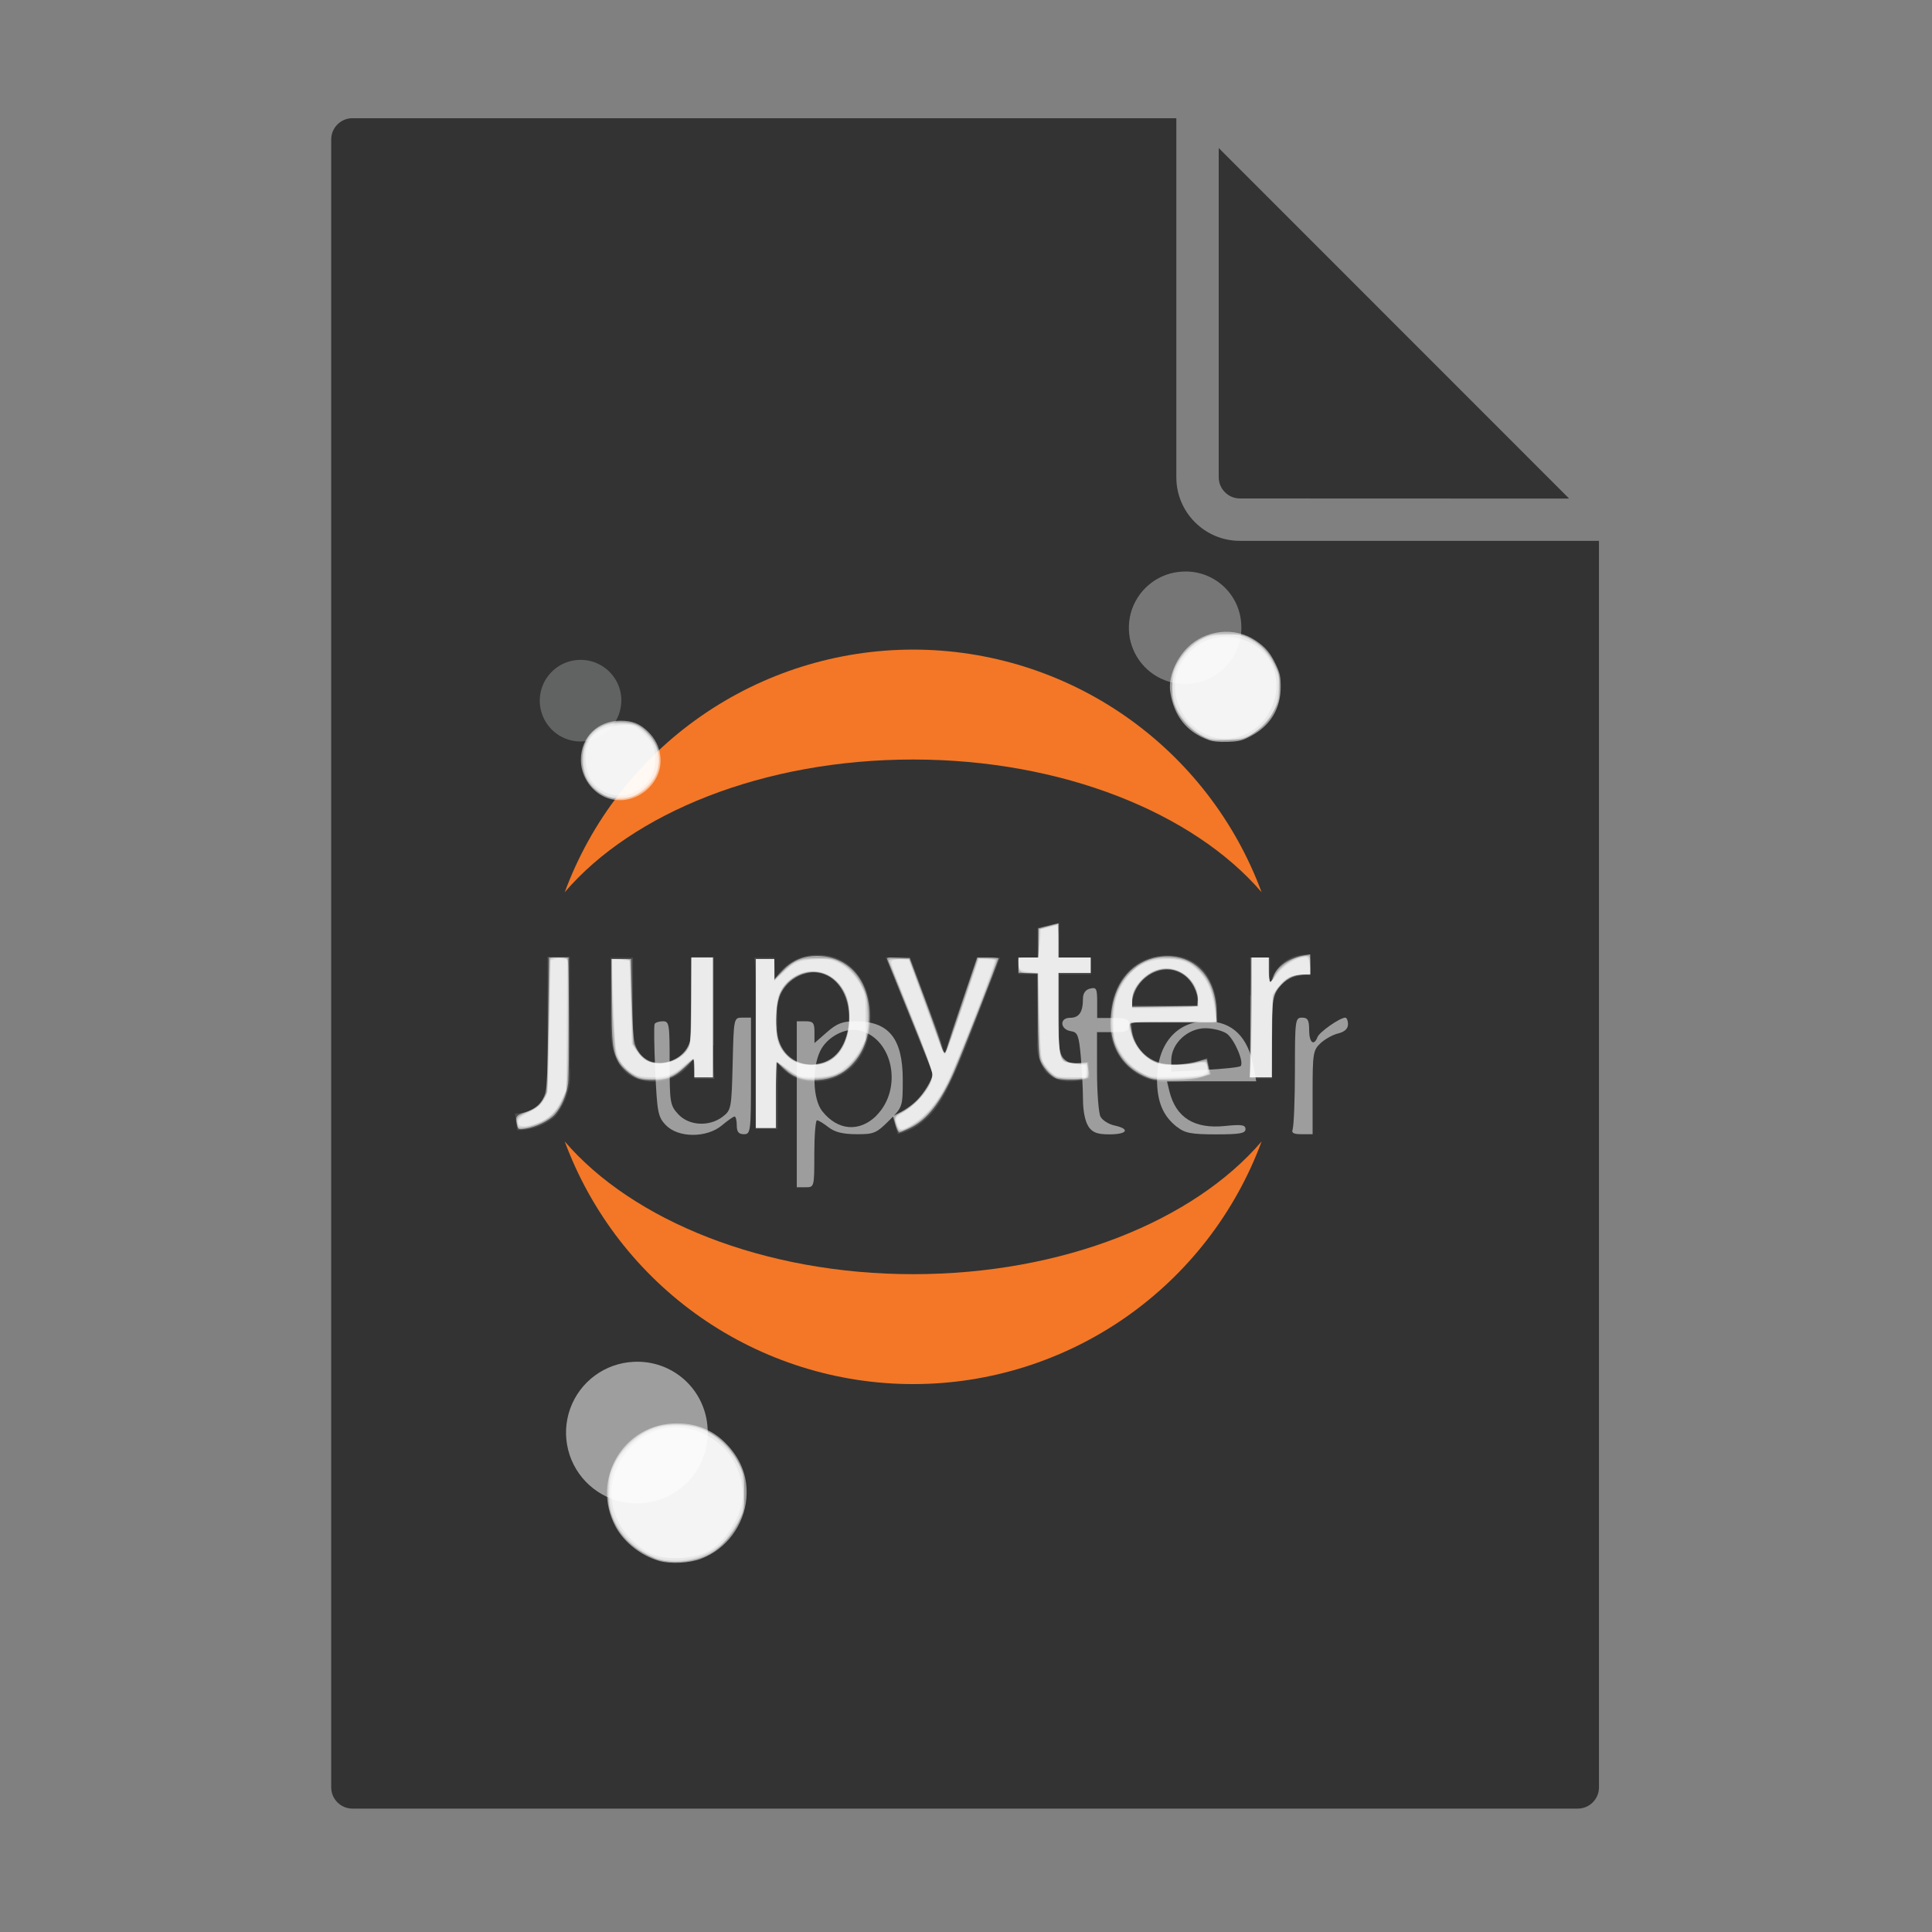 <?xml version="1.0" encoding="UTF-8" standalone="no"?>
<svg
   height="16"
   width="16"
   viewBox="0 0 16 16"
   version="1.0"
   id="svg4"
   xmlns="http://www.w3.org/2000/svg"
   xmlns:svg="http://www.w3.org/2000/svg"
   xmlns:figma="http://www.figma.com/figma/ns">
  <rect x="0" y="0" width="16" height="16" fill="#808080" stroke="none"/>
  <defs
     id="defs8" />
  <path
     fill="#FFF"
     d="M 2.918,14.978 H 13.067 c 0.096,0 0.175,-0.079 0.175,-0.175 V 4.479 h -2.975 c -0.289,0 -0.525,-0.236 -0.525,-0.525 V 0.979 H 2.918 c -0.096,0 -0.175,0.079 -0.175,0.175 V 14.803 c 0,0.096 0.079,0.175 0.175,0.175 z"
     id="path2-3"
     style="fill:#333333;fill-opacity:1;stroke-width:0.35" />
  <path
     fill="#FFF"
     d="M 12.995,4.129 10.093,1.226 v 2.727 c 0,0.096 0.079,0.175 0.175,0.175 z"
     id="path4"
     style="fill:#333333;fill-opacity:1;stroke-width:0.35" />
  <path
     opacity="0.64"
     fill="#605E5C"
     d="M 7.282,19.437 4.603,16.757 A 0.43,0.43 0 0 0 4.301,16.632 h -5.575 c -0.235,0 -0.427,0.192 -0.427,0.427 v 11.102 c 0,0.235 0.192,0.427 0.427,0.427 h 8.255 c 0.235,0 0.427,-0.192 0.427,-0.427 v -8.422 c 0,-0.114 -0.044,-0.221 -0.125,-0.302 z m -2.721,-2.319 2.361,2.361 H 4.703 A 0.143,0.143 0 0 1 4.561,19.336 Z m 2.42,11.185 h -8.255 a 0.143,0.143 0 0 1 -0.142,-0.142 v -11.102 c 0,-0.078 0.064,-0.142 0.142,-0.142 h 5.551 v 2.42 c 0,0.235 0.192,0.427 0.427,0.427 h 2.42 v 8.398 c 0,0.078 -0.064,0.142 -0.142,0.142 z"
     id="path6"
     style="fill:#ffffff;stroke-width:0.285" />
  <g
     id="g2434"
     transform="matrix(1.308,0,0,1.308,4.15,-22.156)">
    <g
       id="Canvas"
       transform="matrix(0.118,0,0,0.118,-193.496,-268.978)"
       figma:type="canvas">
      <g
         id="g71"
         style="mix-blend-mode:normal"
         figma:type="group">
        <g
           id="g69"
           style="mix-blend-mode:normal"
           figma:type="group">
          <g
             id="Group"
             style="mix-blend-mode:normal"
             figma:type="group">
            <g
               id="g"
               style="mix-blend-mode:normal"
               figma:type="group">
              <g
                 id="path"
                 style="mix-blend-mode:normal"
                 figma:type="group">
                <g
                   id="path9 fill"
                   style="mix-blend-mode:normal"
                   figma:type="vector">
                  <path
                     id="use6"
                     d="m 1642.285,2479.835 c 0,1.558 -0.125,2.066 -0.445,2.439 -0.357,0.321 -0.82,0.499 -1.3,0.499 l 0.125,0.89 c 0.744,0.01 1.466,-0.253 2.03,-0.739 0.303,-0.37 0.529,-0.797 0.663,-1.256 0.135,-0.459 0.175,-0.94 0.12,-1.415 v -5.894 h -1.193 v 5.44 z"
                     style="mix-blend-mode:normal;fill:#4e4e4e" />
                </g>
              </g>
              <g
                 id="g13"
                 style="mix-blend-mode:normal"
                 figma:type="group">
                <g
                   id="path10 fill"
                   style="mix-blend-mode:normal"
                   figma:type="vector">
                  <path
                     id="use10"
                     d="m 1651.182,2479.133 c 0,0.668 0,1.264 0.053,1.781 h -1.06 l -0.071,-1.06 c -0.222,0.375 -0.538,0.684 -0.918,0.897 -0.38,0.213 -0.809,0.321 -1.245,0.314 -1.033,0 -2.261,-0.561 -2.261,-2.849 v -3.802 h 1.193 v 3.561 c 0,1.238 0.383,2.066 1.46,2.066 0.222,0 0.442,-0.04 0.647,-0.123 0.205,-0.084 0.392,-0.208 0.548,-0.364 0.157,-0.157 0.281,-0.343 0.364,-0.548 0.084,-0.205 0.126,-0.425 0.123,-0.647 v -3.989 h 1.193 v 4.728 z"
                     style="mix-blend-mode:normal;fill:#4e4e4e" />
                </g>
              </g>
              <g
                 id="g18"
                 style="mix-blend-mode:normal"
                 figma:type="group">
                <g
                   id="path11 fill"
                   style="mix-blend-mode:normal"
                   figma:type="vector">
                  <path
                     id="use15"
                     d="m 1653.443,2476.533 c 0,-0.828 0,-1.505 -0.053,-2.119 h 1.068 l 0.053,1.113 c 0.238,-0.402 0.581,-0.732 0.992,-0.955 0.411,-0.223 0.874,-0.33 1.341,-0.31 1.585,0 2.778,1.327 2.778,3.303 0,2.333 -1.433,3.49 -2.982,3.49 -0.397,0.018 -0.791,-0.067 -1.145,-0.247 -0.354,-0.179 -0.656,-0.447 -0.876,-0.777 v 0 3.561 h -1.175 v -7.033 z m 1.175,1.736 c 0,0.162 0.021,0.323 0.053,0.481 0.101,0.395 0.331,0.746 0.653,0.996 0.323,0.25 0.719,0.385 1.127,0.384 1.255,0 1.994,-1.024 1.994,-2.511 0,-1.3 -0.694,-2.413 -1.95,-2.413 -0.497,0.041 -0.962,0.261 -1.307,0.62 -0.346,0.359 -0.549,0.832 -0.571,1.33 z"
                     style="mix-blend-mode:normal;fill:#4e4e4e" />
                </g>
              </g>
              <g
                 id="g23"
                 style="mix-blend-mode:normal"
                 figma:type="group">
                <g
                   id="path12 fill"
                   style="mix-blend-mode:normal"
                   figma:type="vector">
                  <path
                     id="use20"
                     d="m 1661.748,2474.408 1.433,3.837 c 0.151,0.427 0.312,0.944 0.418,1.327 0.125,-0.392 0.258,-0.89 0.418,-1.353 l 1.3,-3.811 h 1.255 l -1.781,4.63 c -0.89,2.226 -1.433,3.374 -2.252,4.069 -0.412,0.377 -0.915,0.641 -1.46,0.766 l -0.294,-0.997 c 0.381,-0.125 0.734,-0.322 1.042,-0.579 0.434,-0.354 0.779,-0.805 1.006,-1.318 0.049,-0.089 0.082,-0.185 0.098,-0.285 -0.01,-0.107 -0.037,-0.213 -0.08,-0.312 l -2.422,-5.992 h 1.3 z"
                     style="mix-blend-mode:normal;fill:#4e4e4e" />
                </g>
              </g>
              <g
                 id="g28"
                 style="mix-blend-mode:normal"
                 figma:type="group">
                <g
                   id="path13 fill"
                   style="mix-blend-mode:normal"
                   figma:type="vector">
                  <path
                     id="use25"
                     d="m 1669.74,2472.54 v 1.87 h 1.709 v 0.89 h -1.709 v 3.508 c 0,0.801 0.232,1.264 0.89,1.264 0.234,0 0.468,-0.023 0.695,-0.08 l 0.053,0.89 c -0.34,0.118 -0.7,0.172 -1.06,0.16 -0.238,0.015 -0.477,-0.022 -0.7,-0.108 -0.223,-0.086 -0.424,-0.219 -0.591,-0.391 -0.363,-0.485 -0.528,-1.089 -0.463,-1.692 v -3.561 h -1.015 v -0.89 h 1.033 v -1.585 z"
                     style="mix-blend-mode:normal;fill:#4e4e4e" />
                </g>
              </g>
              <g
                 id="g33"
                 style="mix-blend-mode:normal"
                 figma:type="group">
                <g
                   id="path14 fill"
                   style="mix-blend-mode:normal"
                   figma:type="vector">
                  <path
                     id="use30"
                     d="m 1673.647,2477.869 c -0.024,0.302 0.017,0.606 0.122,0.89 0.105,0.284 0.27,0.542 0.484,0.756 0.214,0.214 0.472,0.379 0.757,0.484 0.284,0.105 0.588,0.146 0.89,0.122 0.611,0.014 1.218,-0.102 1.781,-0.338 l 0.205,0.89 c -0.691,0.285 -1.434,0.421 -2.181,0.401 -0.436,0.03 -0.872,-0.035 -1.281,-0.19 -0.408,-0.155 -0.778,-0.396 -1.084,-0.707 -0.306,-0.311 -0.541,-0.685 -0.69,-1.096 -0.148,-0.411 -0.206,-0.849 -0.169,-1.284 0,-1.959 1.166,-3.508 3.071,-3.508 2.137,0 2.671,1.87 2.671,3.063 0.011,0.184 0.011,0.368 0,0.552 h -4.603 z m 3.49,-0.89 c 0.034,-0.238 0.017,-0.481 -0.05,-0.712 -0.067,-0.231 -0.183,-0.445 -0.34,-0.627 -0.157,-0.182 -0.351,-0.329 -0.569,-0.43 -0.218,-0.101 -0.456,-0.154 -0.696,-0.155 -0.489,0.035 -0.948,0.252 -1.285,0.608 -0.338,0.356 -0.53,0.825 -0.54,1.315 z"
                     style="mix-blend-mode:normal;fill:#4e4e4e" />
                </g>
              </g>
              <g
                 id="g38"
                 style="mix-blend-mode:normal"
                 figma:type="group">
                <g
                   id="path15 fill"
                   style="mix-blend-mode:normal"
                   figma:type="vector">
                  <path
                     id="use35"
                     d="m 1680.033,2476.432 c 0,-0.766 0,-1.425 -0.053,-2.03 h 1.068 v 1.273 h 0.053 c 0.112,-0.393 0.344,-0.741 0.663,-0.997 0.319,-0.255 0.71,-0.405 1.118,-0.428 0.112,-0.015 0.226,-0.015 0.338,0 v 1.113 c -0.136,-0.016 -0.274,-0.016 -0.41,0 -0.404,0.016 -0.789,0.178 -1.082,0.457 -0.293,0.279 -0.475,0.654 -0.512,1.057 -0.033,0.182 -0.051,0.367 -0.053,0.552 v 3.463 h -1.175 v -4.452 z"
                     style="mix-blend-mode:normal;fill:#4e4e4e" />
                </g>
              </g>
            </g>
            <path
               style="opacity:0.519;fill:#ffffff;fill-opacity:1;stroke-width:0.052"
               d="m 19.225,30.466 c -0.056,-0.21 -0.035,-0.247 0.179,-0.31 0.228,-0.067 0.385,-0.215 0.451,-0.427 0.027,-0.087 0.046,-0.6 0.057,-1.574 l 0.016,-1.445 h 0.218 0.218 l 0.009,1.291 c 0.005,0.71 -0.002,1.389 -0.016,1.508 -0.029,0.253 -0.143,0.522 -0.294,0.694 -0.121,0.138 -0.426,0.286 -0.66,0.32 -0.145,0.021 -0.159,0.017 -0.179,-0.057 z"
               id="path14178"
               transform="matrix(2.409,0,0,2.409,1594.355,2410.057)" />
            <path
               style="opacity:0.519;fill:#ffffff;fill-opacity:1;stroke-width:0.052"
               d="m 19.228,30.418 c -0.027,-0.144 -0.009,-0.165 0.245,-0.278 0.198,-0.088 0.248,-0.129 0.328,-0.264 l 0.094,-0.16 0.028,-1.426 c 0.016,-0.785 0.029,-1.461 0.03,-1.503 0.002,-0.07 0.018,-0.077 0.189,-0.077 0.17,0 0.189,0.008 0.208,0.083 0.011,0.046 0.015,0.696 0.007,1.445 -0.013,1.313 -0.016,1.369 -0.09,1.555 -0.119,0.302 -0.252,0.459 -0.487,0.578 -0.115,0.058 -0.282,0.114 -0.372,0.124 -0.158,0.019 -0.164,0.016 -0.182,-0.077 z"
               id="path14217"
               transform="matrix(2.409,0,0,2.409,1594.355,2410.057)" />
            <path
               style="opacity:0.519;fill:#ffffff;fill-opacity:1;stroke-width:0.052"
               d="M 21.909,29.399 C 21.756,29.344 21.542,29.16 21.472,29.025 21.344,28.777 21.324,28.596 21.324,27.659 l -4.06e-4,-0.915 h 0.218 0.218 l 0.017,0.881 c 0.01,0.522 0.034,0.933 0.057,1.01 0.058,0.188 0.222,0.359 0.387,0.403 0.307,0.083 0.674,-0.077 0.807,-0.351 0.069,-0.143 0.073,-0.201 0.073,-1.064 v -0.913 h 0.239 0.239 v 1.334 1.334 h -0.205 -0.205 v -0.205 c 0,-0.113 -0.005,-0.205 -0.01,-0.205 -0.006,0 -0.095,0.082 -0.199,0.183 -0.122,0.118 -0.248,0.203 -0.355,0.239 -0.192,0.065 -0.53,0.07 -0.697,0.01 z"
               id="path14256"
               transform="matrix(2.409,0,0,2.409,1594.355,2410.057)" />
            <path
               style="opacity:0.519;fill:#ffffff;fill-opacity:1;stroke-width:0.052"
               d="m 21.846,29.34 c -0.167,-0.083 -0.337,-0.263 -0.412,-0.439 -0.051,-0.119 -0.101,-0.977 -0.108,-1.841 l -0.002,-0.316 h 0.205 c 0.141,0 0.206,0.013 0.206,0.043 5.72e-4,0.024 0.015,0.449 0.032,0.945 l 0.031,0.902 0.096,0.154 c 0.12,0.193 0.28,0.282 0.506,0.281 0.289,-0.001 0.575,-0.182 0.665,-0.42 0.022,-0.059 0.036,-0.45 0.036,-1.017 v -0.921 h 0.239 0.239 v 1.334 1.334 h -0.205 -0.205 v -0.205 c 0,-0.113 -0.01,-0.205 -0.022,-0.205 -0.012,0 -0.097,0.07 -0.189,0.156 -0.235,0.22 -0.401,0.287 -0.713,0.288 -0.193,5.43e-4 -0.293,-0.017 -0.401,-0.071 z"
               id="path14295"
               transform="matrix(2.409,0,0,2.409,1594.355,2410.057)" />
            <path
               style="opacity:0.519;fill:#ffffff;fill-opacity:1;stroke-width:0.052"
               d="m 24.538,28.625 v -1.881 h 0.205 0.205 v 0.226 0.226 l 0.162,-0.173 c 0.226,-0.241 0.468,-0.347 0.786,-0.348 0.703,-9.49e-4 1.172,0.534 1.172,1.339 0,0.465 -0.129,0.818 -0.401,1.096 -0.199,0.204 -0.435,0.307 -0.749,0.328 -0.322,0.021 -0.537,-0.05 -0.752,-0.251 -0.09,-0.084 -0.168,-0.152 -0.174,-0.152 -0.006,0 -0.01,0.331 -0.01,0.735 v 0.735 h -0.222 -0.222 z m 1.488,0.429 c 0.321,-0.097 0.532,-0.408 0.583,-0.863 0.062,-0.547 -0.208,-1.037 -0.627,-1.138 -0.341,-0.082 -0.73,0.118 -0.895,0.459 -0.09,0.186 -0.126,0.64 -0.073,0.923 0.095,0.505 0.523,0.766 1.013,0.619 z"
               id="path14334"
               transform="matrix(2.409,0,0,2.409,1594.355,2410.057)" />
            <path
               style="opacity:0.519;fill:#ffffff;fill-opacity:1;stroke-width:0.052"
               d="m 24.538,28.625 v -1.881 h 0.205 0.205 v 0.237 0.237 l 0.18,-0.179 c 0.265,-0.264 0.388,-0.313 0.778,-0.313 0.269,0 0.352,0.013 0.482,0.078 0.223,0.11 0.4,0.298 0.522,0.555 0.093,0.196 0.107,0.265 0.119,0.586 0.019,0.526 -0.073,0.809 -0.368,1.135 -0.185,0.206 -0.415,0.306 -0.742,0.324 -0.342,0.019 -0.474,-0.022 -0.717,-0.219 -0.101,-0.083 -0.192,-0.15 -0.202,-0.15 -0.01,0 -0.018,0.331 -0.018,0.735 v 0.735 h -0.222 -0.222 z m 1.508,0.439 c 0.263,-0.089 0.425,-0.278 0.524,-0.611 0.068,-0.229 0.07,-0.585 0.003,-0.808 -0.162,-0.545 -0.701,-0.78 -1.166,-0.508 -0.323,0.189 -0.443,0.498 -0.418,1.075 0.016,0.358 0.077,0.524 0.255,0.693 0.195,0.185 0.53,0.251 0.802,0.159 z"
               id="path14373"
               transform="matrix(2.409,0,0,2.409,1594.355,2410.057)" />
            <path
               style="opacity:0.519;fill:#ffffff;fill-opacity:1;stroke-width:0.052"
               d="m 27.645,30.426 -0.051,-0.183 0.185,-0.097 c 0.101,-0.053 0.251,-0.161 0.333,-0.241 0.167,-0.162 0.359,-0.475 0.359,-0.585 3.13e-4,-0.071 -0.072,-0.258 -0.673,-1.74 -0.16,-0.395 -0.305,-0.753 -0.322,-0.797 -0.03,-0.078 -0.029,-0.078 0.228,-0.068 l 0.258,0.01 0.324,0.869 c 0.178,0.478 0.349,0.959 0.38,1.07 0.061,0.218 0.083,0.219 0.145,0.011 0.022,-0.075 0.18,-0.548 0.35,-1.052 l 0.31,-0.915 h 0.235 c 0.129,0 0.235,0.01 0.235,0.023 0,0.049 -0.84,2.202 -0.996,2.55 -0.299,0.672 -0.594,1.044 -0.971,1.226 -0.113,0.054 -0.222,0.099 -0.242,0.099 -0.02,1.5e-5 -0.06,-0.082 -0.088,-0.182 z"
               id="path14412"
               transform="matrix(2.409,0,0,2.409,1594.355,2410.057)" />
            <path
               style="opacity:0.519;fill:#ffffff;fill-opacity:1;stroke-width:0.052"
               d="m 27.689,30.497 c -0.085,-0.232 -0.082,-0.243 0.118,-0.347 0.321,-0.168 0.665,-0.603 0.665,-0.84 0,-0.057 -0.209,-0.623 -0.465,-1.258 -0.256,-0.635 -0.478,-1.189 -0.495,-1.231 -0.03,-0.075 -0.025,-0.077 0.205,-0.077 h 0.235 l 0.263,0.71 c 0.145,0.39 0.318,0.868 0.385,1.062 0.088,0.254 0.132,0.342 0.159,0.315 0.02,-0.02 0.193,-0.502 0.384,-1.071 l 0.347,-1.034 0.197,0.007 c 0.108,0.004 0.203,0.014 0.211,0.022 0.03,0.03 -0.88,2.352 -1.075,2.741 -0.253,0.505 -0.528,0.822 -0.859,0.99 -0.211,0.107 -0.238,0.108 -0.274,0.011 z"
               id="path14451"
               transform="matrix(2.409,0,0,2.409,1594.355,2410.057)" />
            <path
               style="opacity:0.519;fill:#ffffff;fill-opacity:1;stroke-width:0.052"
               d="m 31.223,29.4 c -0.136,-0.062 -0.307,-0.26 -0.358,-0.415 -0.027,-0.082 -0.043,-0.429 -0.046,-1.02 l -0.005,-0.896 -0.214,-0.01 -0.214,-0.01 V 26.879 26.71 h 0.222 0.222 v -0.324 -0.324 l 0.128,-0.034 c 0.071,-0.018 0.171,-0.044 0.222,-0.056 l 0.094,-0.023 v 0.38 0.38 h 0.359 0.359 v 0.171 0.171 h -0.359 -0.359 v 0.839 c 0,0.91 0.018,1.019 0.184,1.128 0.062,0.041 0.141,0.054 0.274,0.045 l 0.187,-0.012 0.022,0.149 c 0.013,0.09 0.008,0.164 -0.014,0.186 -0.058,0.058 -0.585,0.067 -0.705,0.013 z"
               id="path14490"
               transform="matrix(2.409,0,0,2.409,1594.355,2410.057)" />
            <path
               style="opacity:0.519;fill:#ffffff;fill-opacity:1;stroke-width:0.052"
               d="m 31.224,29.372 c -0.122,-0.068 -0.228,-0.18 -0.3,-0.319 -0.065,-0.126 -0.072,-0.211 -0.087,-1.069 L 30.822,27.052 H 30.658 c -0.245,0 -0.272,-0.019 -0.272,-0.192 v -0.15 h 0.221 0.221 l 0.01,-0.316 0.01,-0.316 0.214,-0.058 0.214,-0.058 v 0.374 0.374 h 0.359 0.359 v 0.171 0.171 h -0.359 -0.359 v 0.856 c 0,0.874 0.021,1.037 0.142,1.115 0.025,0.016 0.146,0.038 0.269,0.047 l 0.222,0.017 0.011,0.133 c 0.007,0.084 -0.006,0.144 -0.034,0.162 -0.066,0.042 -0.581,0.034 -0.661,-0.01 z"
               id="path14529"
               transform="matrix(2.409,0,0,2.409,1594.355,2410.057)" />
            <path
               style="opacity:0.519;fill:#ffffff;fill-opacity:1;stroke-width:0.052"
               d="m 33.246,29.379 c -0.64,-0.257 -0.923,-0.871 -0.759,-1.648 0.127,-0.598 0.551,-0.998 1.109,-1.045 0.711,-0.06 1.201,0.462 1.201,1.278 v 0.182 h -0.961 -0.961 l 0.024,0.161 c 0.055,0.368 0.293,0.652 0.631,0.75 0.212,0.062 0.598,0.045 0.877,-0.039 0.091,-0.027 0.167,-0.046 0.171,-0.042 0.003,0.004 0.021,0.08 0.04,0.17 l 0.034,0.162 -0.175,0.057 c -0.115,0.037 -0.329,0.061 -0.62,0.069 -0.38,0.01 -0.469,0.002 -0.611,-0.055 z m 1.134,-1.712 c 0.007,-0.079 -0.023,-0.184 -0.086,-0.308 -0.233,-0.459 -0.788,-0.522 -1.162,-0.131 -0.128,0.134 -0.215,0.325 -0.215,0.473 v 0.104 l 0.727,-0.009 0.727,-0.009 z"
               id="path14568"
               transform="matrix(2.409,0,0,2.409,1594.355,2410.057)" />
            <path
               style="opacity:0.519;fill:#ffffff;fill-opacity:1;stroke-width:0.052"
               d="m 33.168,29.314 c -0.264,-0.128 -0.452,-0.313 -0.578,-0.572 -0.082,-0.168 -0.1,-0.253 -0.111,-0.53 -0.021,-0.522 0.128,-0.925 0.448,-1.213 0.24,-0.216 0.486,-0.299 0.829,-0.281 0.336,0.018 0.494,0.092 0.714,0.336 0.179,0.199 0.275,0.464 0.313,0.861 l 0.022,0.231 h -0.98 c -0.917,0 -0.979,0.004 -0.963,0.06 0.009,0.033 0.028,0.114 0.041,0.18 0.058,0.291 0.326,0.599 0.59,0.678 0.182,0.054 0.594,0.05 0.844,-0.009 0.113,-0.027 0.215,-0.038 0.227,-0.025 0.012,0.013 0.031,0.078 0.043,0.146 0.021,0.118 0.017,0.124 -0.107,0.166 -0.071,0.024 -0.352,0.051 -0.625,0.059 -0.495,0.016 -0.496,0.016 -0.707,-0.086 z m 1.219,-1.656 c -0.002,-0.415 -0.396,-0.754 -0.805,-0.693 -0.338,0.051 -0.665,0.395 -0.665,0.701 l -3.1e-5,0.156 0.735,-0.01 0.735,-0.01 z"
               id="path14607"
               transform="matrix(2.409,0,0,2.409,1594.355,2410.057)" />
            <path
               style="opacity:0.519;fill:#ffffff;fill-opacity:1;stroke-width:0.052"
               d="m 35.555,28.044 0.012,-1.334 0.197,-4.1e-5 0.197,-4e-5 v 0.274 c 0,0.29 0.038,0.349 0.102,0.157 0.077,-0.232 0.352,-0.423 0.693,-0.48 l 0.128,-0.022 v 0.224 0.224 l -0.111,1.91e-4 c -0.211,3.61e-4 -0.381,0.072 -0.522,0.218 -0.204,0.212 -0.221,0.308 -0.221,1.247 v 0.825 h -0.243 -0.243 z"
               id="path14646"
               transform="matrix(2.409,0,0,2.409,1594.355,2410.057)" />
            <path
               style="opacity:0.519;fill:#ffffff;fill-opacity:1;stroke-width:0.052"
               d="m 35.562,28.756 c 0.012,-0.342 0.022,-0.942 0.022,-1.334 v -0.713 h 0.188 0.188 v 0.274 c 0,0.156 0.014,0.274 0.034,0.274 0.018,0 0.064,-0.06 0.102,-0.133 0.119,-0.233 0.459,-0.448 0.709,-0.448 0.074,0 0.079,0.013 0.079,0.205 V 27.086 H 36.729 c -0.085,0 -0.205,0.021 -0.265,0.047 -0.144,0.062 -0.347,0.282 -0.396,0.428 -0.025,0.074 -0.039,0.424 -0.039,0.966 v 0.85 H 35.784 35.539 Z"
               id="path14685"
               transform="matrix(2.409,0,0,2.409,1594.355,2410.057)" />
            <path
               style="opacity:0.519;fill:#ffffff;fill-opacity:1;stroke-width:0.052"
               d="m 35.562,29.116 c 0.012,-0.144 0.022,-0.744 0.022,-1.334 v -1.072 h 0.188 0.188 v 0.274 c 0,0.15 0.014,0.274 0.031,0.274 0.017,0 0.085,-0.076 0.152,-0.168 0.129,-0.179 0.356,-0.335 0.555,-0.379 0.109,-0.025 0.124,-0.019 0.153,0.057 0.018,0.047 0.032,0.136 0.032,0.198 v 0.113 l -0.214,0.014 c -0.245,0.016 -0.377,0.094 -0.53,0.314 l -0.094,0.136 -0.01,0.918 -0.01,0.918 H 35.783 35.54 Z"
               id="path14724"
               transform="matrix(2.409,0,0,2.409,1594.355,2410.057)" />
            <path
               style="opacity:0.519;fill:#ffffff;fill-opacity:1;stroke-width:0.052"
               d="M 33.167,29.292 C 32.921,29.167 32.724,28.965 32.606,28.716 c -0.09,-0.19 -0.1,-0.246 -0.1,-0.556 -3.1e-5,-0.391 0.058,-0.636 0.206,-0.87 0.229,-0.36 0.499,-0.523 0.899,-0.542 0.343,-0.016 0.532,0.038 0.725,0.208 0.26,0.229 0.386,0.525 0.436,1.027 l 0.016,0.162 H 33.819 c -1.1,0 -1.017,-0.026 -0.919,0.293 0.076,0.251 0.253,0.469 0.465,0.575 0.156,0.078 0.224,0.09 0.497,0.09 0.174,0 0.396,-0.017 0.493,-0.038 0.193,-0.041 0.235,-0.018 0.236,0.131 8.92e-4,0.129 -0.116,0.158 -0.701,0.172 -0.537,0.013 -0.551,0.012 -0.725,-0.077 z m 1.01,-1.476 0.21,-0.022 v -0.15 c 0,-0.192 -0.064,-0.343 -0.204,-0.484 -0.305,-0.305 -0.767,-0.28 -1.071,0.058 -0.156,0.173 -0.195,0.267 -0.195,0.467 v 0.152 h 0.525 c 0.289,0 0.62,-0.01 0.735,-0.022 z"
               id="path14763"
               transform="matrix(2.409,0,0,2.409,1594.355,2410.057)" />
            <path
               style="opacity:0.519;fill:#ffffff;fill-opacity:1;stroke-width:0.052"
               d="m 31.143,29.29 c -0.057,-0.048 -0.138,-0.143 -0.181,-0.213 -0.072,-0.117 -0.079,-0.178 -0.102,-0.879 -0.013,-0.414 -0.025,-0.841 -0.027,-0.947 l -0.003,-0.193 -0.202,-0.023 c -0.213,-0.025 -0.241,-0.054 -0.242,-0.248 -4.36e-4,-0.072 0.014,-0.077 0.22,-0.077 h 0.22 l 0.019,-0.145 c 0.011,-0.08 0.023,-0.221 0.028,-0.314 l 0.008,-0.169 0.171,-0.044 c 0.094,-0.024 0.183,-0.044 0.197,-0.045 0.014,-3.63e-4 0.026,0.161 0.026,0.358 v 0.359 h 0.359 0.359 v 0.171 0.171 h -0.359 -0.359 l 1.91e-4,0.846 c 1.95e-4,0.865 0.025,1.078 0.13,1.133 0.032,0.017 0.155,0.042 0.272,0.055 l 0.214,0.024 v 0.133 0.133 h -0.322 c -0.295,0 -0.331,-0.007 -0.426,-0.087 z"
               id="path14802"
               transform="matrix(2.409,0,0,2.409,1594.355,2410.057)" />
            <path
               style="opacity:0.519;fill:#ffffff;fill-opacity:1;stroke-width:0.052"
               d="m 27.688,30.432 c -0.054,-0.155 -0.055,-0.152 0.151,-0.284 0.361,-0.231 0.632,-0.588 0.632,-0.832 0,-0.107 -0.213,-0.685 -0.697,-1.888 -0.247,-0.614 -0.252,-0.634 -0.182,-0.66 0.04,-0.015 0.135,-0.023 0.211,-0.017 l 0.138,0.01 0.299,0.821 c 0.4,1.098 0.472,1.282 0.505,1.282 0.029,0 0.17,-0.384 0.537,-1.462 l 0.224,-0.658 h 0.165 c 0.091,0 0.174,0.015 0.185,0.032 0.028,0.045 -0.697,1.93 -1.002,2.608 -0.216,0.478 -0.479,0.813 -0.806,1.025 -0.247,0.16 -0.31,0.165 -0.359,0.023 z"
               id="path14841"
               transform="matrix(2.409,0,0,2.409,1594.355,2410.057)" />
            <path
               style="opacity:0.519;fill:#ffffff;fill-opacity:1;stroke-width:0.052"
               d="m 24.538,28.625 v -1.881 h 0.205 0.205 v 0.244 0.244 l 0.182,-0.172 c 0.264,-0.25 0.366,-0.293 0.727,-0.31 0.263,-0.012 0.336,-0.003 0.482,0.06 0.212,0.091 0.421,0.3 0.548,0.549 0.093,0.181 0.096,0.208 0.096,0.684 v 0.496 l -0.117,0.216 c -0.141,0.261 -0.391,0.494 -0.607,0.568 -0.174,0.059 -0.639,0.074 -0.77,0.024 -0.044,-0.017 -0.163,-0.094 -0.266,-0.171 -0.103,-0.077 -0.199,-0.141 -0.214,-0.141 -0.015,0 -0.027,0.331 -0.027,0.735 v 0.735 h -0.222 -0.222 z m 1.603,0.412 c 0.313,-0.16 0.483,-0.507 0.483,-0.989 0,-0.361 -0.06,-0.558 -0.231,-0.758 -0.375,-0.438 -1.043,-0.342 -1.318,0.188 -0.056,0.109 -0.074,0.219 -0.086,0.531 -0.009,0.23 9.74e-4,0.451 0.023,0.533 0.055,0.202 0.213,0.402 0.385,0.485 0.202,0.098 0.562,0.102 0.744,0.009 z"
               id="path14880"
               transform="matrix(2.409,0,0,2.409,1594.355,2410.057)" />
            <path
               style="opacity:0.519;fill:#ffffff;fill-opacity:1;stroke-width:0.052"
               d="m 21.853,29.32 c -0.242,-0.128 -0.382,-0.316 -0.431,-0.578 -0.032,-0.176 -0.103,-1.964 -0.078,-1.994 0.006,-0.007 0.094,-0.002 0.196,0.01 l 0.185,0.023 0.025,0.93 0.025,0.93 0.102,0.148 c 0.143,0.208 0.275,0.28 0.515,0.28 0.241,1.57e-4 0.494,-0.116 0.611,-0.281 0.079,-0.11 0.08,-0.127 0.09,-1.095 l 0.01,-0.983 h 0.238 0.238 v 1.334 1.334 H 23.375 23.17 v -0.205 c 0,-0.117 -0.015,-0.205 -0.035,-0.205 -0.019,0 -0.1,0.06 -0.18,0.132 -0.241,0.22 -0.391,0.278 -0.716,0.277 -0.19,-9.18e-4 -0.317,-0.019 -0.386,-0.055 z"
               id="path14919"
               transform="matrix(2.409,0,0,2.409,1594.355,2410.057)" />
            <path
               style="opacity:0.519;fill:#ffffff;fill-opacity:1;stroke-width:0.052"
               d="m 19.248,30.416 c -0.033,-0.086 0.031,-0.159 0.215,-0.246 0.205,-0.098 0.309,-0.191 0.39,-0.348 0.055,-0.108 0.064,-0.272 0.087,-1.584 l 0.025,-1.464 0.081,-0.031 c 0.044,-0.017 0.128,-0.021 0.185,-0.01 l 0.105,0.021 -0.011,1.457 -0.011,1.457 -0.112,0.229 c -0.129,0.264 -0.286,0.409 -0.548,0.507 -0.223,0.083 -0.378,0.088 -0.407,0.012 z"
               id="path14958"
               transform="matrix(2.409,0,0,2.409,1594.355,2410.057)" />
            <path
               style="opacity:0.519;fill:#ffffff;fill-opacity:1;stroke-width:0.052"
               d="m 33.706,20.534 c -0.61,-0.222 -0.962,-0.853 -0.809,-1.452 0.1,-0.391 0.353,-0.692 0.722,-0.858 0.134,-0.06 0.236,-0.077 0.478,-0.079 0.282,-0.002 0.328,0.007 0.537,0.11 0.929,0.457 0.921,1.738 -0.013,2.217 -0.232,0.119 -0.675,0.149 -0.915,0.062 z"
               id="path14997"
               transform="matrix(2.409,0,0,2.409,1594.355,2410.057)" />
            <path
               style="opacity:0.519;fill:#ffffff;fill-opacity:1;stroke-width:0.052"
               d="m 33.715,20.541 c -0.29,-0.095 -0.582,-0.347 -0.725,-0.629 -0.316,-0.62 -0.028,-1.392 0.631,-1.691 0.133,-0.06 0.233,-0.077 0.477,-0.078 0.281,-0.001 0.329,0.009 0.536,0.111 0.441,0.217 0.684,0.607 0.685,1.102 0.001,0.363 -0.099,0.609 -0.347,0.856 -0.265,0.264 -0.46,0.349 -0.824,0.363 -0.182,0.007 -0.344,-0.006 -0.434,-0.036 z"
               id="path15036"
               transform="matrix(2.409,0,0,2.409,1594.355,2410.057)" />
            <path
               style="opacity:0.519;fill:#ffffff;fill-opacity:1;stroke-width:0.052"
               d="m 33.644,20.518 c -0.256,-0.101 -0.53,-0.365 -0.666,-0.641 -0.1,-0.202 -0.112,-0.258 -0.109,-0.502 0.005,-0.507 0.248,-0.902 0.69,-1.119 0.208,-0.102 0.257,-0.113 0.538,-0.113 0.28,0 0.33,0.01 0.537,0.112 0.442,0.217 0.686,0.61 0.686,1.102 0,0.366 -0.1,0.609 -0.355,0.865 -0.266,0.266 -0.444,0.342 -0.834,0.356 -0.249,0.009 -0.342,-0.003 -0.487,-0.06 z"
               id="path15075"
               transform="matrix(2.409,0,0,2.409,1594.355,2410.057)" />
            <path
               style="opacity:0.519;fill:#ffffff;fill-opacity:1;stroke-width:0.052"
               d="m 33.721,20.542 c -0.203,-0.067 -0.286,-0.118 -0.471,-0.292 -0.636,-0.595 -0.477,-1.611 0.314,-1.997 0.204,-0.1 0.256,-0.111 0.534,-0.111 0.262,0 0.337,0.014 0.502,0.091 0.526,0.247 0.811,0.782 0.711,1.335 -0.049,0.268 -0.136,0.439 -0.331,0.648 -0.23,0.246 -0.466,0.349 -0.828,0.361 -0.178,0.006 -0.348,-0.008 -0.43,-0.035 z"
               id="path15267"
               transform="matrix(2.409,0,0,2.409,1594.355,2410.057)" />
            <path
               style="opacity:0.519;fill:#ffffff;fill-opacity:1;stroke-width:0.052"
               d="m 33.678,20.523 c -0.219,-0.081 -0.331,-0.159 -0.511,-0.355 -0.3,-0.326 -0.392,-0.896 -0.209,-1.296 0.125,-0.272 0.335,-0.487 0.604,-0.617 0.202,-0.097 0.259,-0.109 0.534,-0.111 0.269,-0.001 0.335,0.011 0.521,0.097 0.26,0.12 0.487,0.352 0.612,0.626 0.129,0.283 0.131,0.694 0.003,0.976 -0.117,0.258 -0.352,0.504 -0.597,0.625 -0.264,0.131 -0.688,0.155 -0.958,0.055 z"
               id="path15306"
               transform="matrix(2.409,0,0,2.409,1594.355,2410.057)" />
            <path
               style="opacity:0.519;fill:#ffffff;fill-opacity:1;stroke-width:0.052"
               d="m 33.772,20.558 c -0.236,-0.078 -0.412,-0.187 -0.569,-0.353 -0.716,-0.757 -0.236,-1.981 0.81,-2.069 0.73,-0.062 1.343,0.532 1.314,1.273 -0.017,0.439 -0.281,0.847 -0.68,1.051 -0.177,0.09 -0.253,0.108 -0.499,0.117 -0.16,0.006 -0.329,-0.003 -0.376,-0.018 z"
               id="path15345"
               transform="matrix(2.409,0,0,2.409,1594.355,2410.057)" />
            <path
               style="opacity:0.519;fill:#ffffff;fill-opacity:1;stroke-width:0.052"
               d="M 33.579,20.483 C 33.298,20.35 33.038,20.069 32.932,19.784 32.888,19.666 32.88,19.619 32.866,19.399 c -0.017,-0.262 0.065,-0.524 0.235,-0.754 0.259,-0.353 0.54,-0.496 0.979,-0.499 0.531,-0.004 0.882,0.21 1.114,0.68 0.11,0.223 0.125,0.282 0.126,0.52 0.003,0.495 -0.222,0.869 -0.668,1.11 -0.196,0.106 -0.24,0.116 -0.538,0.121 -0.294,0.005 -0.345,-0.003 -0.535,-0.093 z"
               id="path15384"
               transform="matrix(2.409,0,0,2.409,1594.355,2410.057)" />
            <path
               style="opacity:0.519;fill:#ffffff;fill-opacity:1;stroke-width:0.052"
               d="m 20.365,21.837 c -0.357,-0.115 -0.614,-0.473 -0.613,-0.856 0.001,-0.61 0.569,-1.011 1.175,-0.83 0.086,0.026 0.21,0.109 0.317,0.214 0.368,0.358 0.371,0.882 0.006,1.247 -0.227,0.226 -0.592,0.319 -0.884,0.225 z"
               id="path15423"
               transform="matrix(2.409,0,0,2.409,1594.355,2410.057)" />
            <path
               style="opacity:0.519;fill:#ffffff;fill-opacity:1;stroke-width:0.052"
               d="m 20.417,21.856 c -0.529,-0.129 -0.821,-0.753 -0.585,-1.25 0.152,-0.322 0.43,-0.494 0.8,-0.495 0.258,-9.01e-4 0.397,0.052 0.588,0.224 0.215,0.194 0.29,0.361 0.291,0.647 6.6e-4,0.202 -0.015,0.268 -0.099,0.421 -0.196,0.354 -0.616,0.546 -0.994,0.454 z"
               id="path15462"
               transform="matrix(2.409,0,0,2.409,1594.355,2410.057)" />
          </g>
          <g
             id="g67"
             style="mix-blend-mode:normal"
             figma:type="group">
            <g
               id="g45"
               style="mix-blend-mode:normal"
               figma:type="group">
              <g
                 id="path16 fill"
                 style="mix-blend-mode:normal"
                 figma:type="vector">
                <path
                   id="use42"
                   d="m 1679.511,2456.526 c 0.037,0.598 -0.106,1.194 -0.409,1.71 -0.303,0.517 -0.753,0.932 -1.293,1.192 -0.54,0.26 -1.145,0.354 -1.738,0.269 -0.593,-0.085 -1.148,-0.344 -1.593,-0.745 -0.445,-0.401 -0.761,-0.926 -0.907,-1.507 -0.146,-0.581 -0.116,-1.193 0.087,-1.757 0.203,-0.564 0.569,-1.055 1.051,-1.41 0.483,-0.355 1.06,-0.559 1.659,-0.585 0.393,-0.022 0.785,0.035 1.156,0.165 0.371,0.131 0.712,0.334 1.004,0.597 0.292,0.263 0.529,0.581 0.698,0.936 0.169,0.355 0.265,0.74 0.285,1.133 z"
                   style="mix-blend-mode:normal;fill:#767677" />
              </g>
            </g>
            <g
               id="g50"
               style="mix-blend-mode:normal"
               figma:type="group">
              <g
                 id="path17 fill"
                 style="mix-blend-mode:normal"
                 figma:type="vector">
                <path
                   id="use47"
                   d="m 1661.906,2491.392 c -8.013,0 -15.055,-2.876 -18.696,-7.122 1.413,3.82 3.962,7.116 7.305,9.444 3.343,2.328 7.318,3.576 11.391,3.576 4.073,0 8.049,-1.248 11.392,-3.576 3.343,-2.328 5.892,-5.624 7.305,-9.444 -3.632,4.247 -10.648,7.122 -18.696,7.122 z"
                   style="mix-blend-mode:normal;fill:#f37726" />
              </g>
            </g>
            <g
               id="g55"
               style="mix-blend-mode:normal"
               figma:type="group">
              <g
                 id="path18 fill"
                 style="mix-blend-mode:normal"
                 figma:type="vector">
                <path
                   id="use52"
                   d="m 1661.906,2463.777 c 8.013,0 15.055,2.876 18.696,7.122 -1.413,-3.82 -3.962,-7.116 -7.305,-9.444 -3.343,-2.328 -7.318,-3.576 -11.392,-3.576 -4.073,0 -8.049,1.248 -11.391,3.576 -3.343,2.328 -5.892,5.624 -7.305,9.444 3.641,-4.256 10.648,-7.122 18.696,-7.122 z"
                   style="mix-blend-mode:normal;fill:#f37726" />
              </g>
            </g>
            <g
               id="g60"
               style="mix-blend-mode:normal"
               figma:type="group">
              <g
                 id="path19 fill"
                 style="mix-blend-mode:normal"
                 figma:type="vector">
                <path
                   id="use57"
                   d="m 1650.876,2499.657 c 0.047,0.753 -0.131,1.504 -0.512,2.155 -0.381,0.652 -0.947,1.175 -1.627,1.504 -0.68,0.329 -1.442,0.448 -2.189,0.342 -0.747,-0.106 -1.446,-0.432 -2.008,-0.937 -0.561,-0.505 -0.96,-1.165 -1.145,-1.897 -0.185,-0.732 -0.147,-1.502 0.107,-2.213 0.255,-0.711 0.715,-1.329 1.322,-1.777 0.608,-0.448 1.335,-0.705 2.089,-0.738 0.494,-0.026 0.988,0.045 1.455,0.209 0.467,0.165 0.896,0.42 1.264,0.75 0.368,0.331 0.667,0.731 0.88,1.177 0.213,0.446 0.337,0.93 0.363,1.424 z"
                   style="mix-blend-mode:normal;fill:#9e9e9e" />
              </g>
            </g>
            <g
               id="g65"
               style="mix-blend-mode:normal"
               figma:type="group">
              <g
                 id="path20 fill"
                 style="mix-blend-mode:normal"
                 figma:type="vector">
                <path
                   id="use62"
                   d="m 1644.121,2462.809 c -0.432,0.012 -0.857,-0.104 -1.223,-0.333 -0.366,-0.229 -0.656,-0.562 -0.834,-0.956 -0.177,-0.394 -0.235,-0.831 -0.164,-1.257 0.07,-0.426 0.265,-0.822 0.56,-1.138 0.295,-0.316 0.676,-0.537 1.097,-0.637 0.42,-0.099 0.861,-0.072 1.266,0.078 0.405,0.15 0.757,0.417 1.01,0.766 0.254,0.349 0.399,0.766 0.416,1.198 0.017,0.584 -0.197,1.15 -0.596,1.577 -0.398,0.427 -0.949,0.679 -1.532,0.702 z"
                   style="mix-blend-mode:normal;fill:#616262" />
              </g>
            </g>
          </g>
        </g>
      </g>
    </g>
    <path
       style="opacity:0.519;fill:#ffffff;fill-opacity:1;stroke-width:0.015"
       d="M 0.679,21.994 C 0.578,21.961 0.505,21.859 0.505,21.75 c 0,-0.143 0.105,-0.248 0.251,-0.248 0.074,-2.58e-4 0.121,0.018 0.171,0.066 0.048,0.046 0.074,0.098 0.081,0.158 0.021,0.174 -0.16,0.322 -0.328,0.268 z"
       id="path15618" />
    <path
       style="opacity:0.519;fill:#ffffff;fill-opacity:1;stroke-width:0.015"
       d="m 0.655,21.975 c -0.092,-0.043 -0.141,-0.122 -0.141,-0.228 -5.124e-4,-0.143 0.095,-0.236 0.243,-0.236 0.083,0 0.127,0.02 0.182,0.082 0.111,0.126 0.069,0.308 -0.09,0.382 -0.064,0.03 -0.131,0.03 -0.195,-2.45e-4 z"
       id="path15657" />
    <path
       style="opacity:0.519;fill:#ffffff;fill-opacity:1;stroke-width:0.015"
       d="m 0.664,21.975 c -0.048,-0.021 -0.103,-0.075 -0.123,-0.121 -0.026,-0.058 -0.025,-0.161 7.3961e-4,-0.212 0.025,-0.049 0.065,-0.086 0.113,-0.106 0.045,-0.019 0.145,-0.021 0.194,-0.005 0.04,0.013 0.109,0.084 0.13,0.135 0.022,0.052 0.02,0.135 -0.005,0.183 -0.024,0.047 -0.088,0.108 -0.134,0.127 -0.041,0.017 -0.136,0.017 -0.175,-1.51e-4 z"
       id="path15696" />
    <path
       style="opacity:0.519;fill:#ffffff;fill-opacity:1;stroke-width:0.015"
       d="m 1.002,26.822 c -0.116,-0.033 -0.223,-0.117 -0.277,-0.217 -0.16,-0.299 0.051,-0.654 0.387,-0.654 0.131,2.21e-4 0.236,0.045 0.322,0.138 0.089,0.096 0.129,0.208 0.119,0.334 -0.013,0.171 -0.127,0.325 -0.287,0.385 -0.073,0.028 -0.193,0.034 -0.264,0.014 z"
       id="path15735" />
    <path
       style="opacity:0.519;fill:#ffffff;fill-opacity:1;stroke-width:0.015"
       d="m 0.967,26.803 c -0.134,-0.055 -0.228,-0.151 -0.269,-0.274 -0.018,-0.053 -0.021,-0.08 -0.018,-0.158 0.003,-0.081 0.008,-0.103 0.035,-0.16 0.054,-0.115 0.164,-0.209 0.283,-0.241 0.067,-0.018 0.193,-0.014 0.257,0.009 0.109,0.038 0.201,0.122 0.255,0.235 0.028,0.06 0.03,0.07 0.03,0.176 0,0.11 -7.397e-4,0.114 -0.036,0.186 -0.04,0.081 -0.108,0.157 -0.176,0.197 -0.101,0.059 -0.259,0.073 -0.361,0.031 z"
       id="path15774" />
    <path
       style="opacity:0.519;fill:#ffffff;fill-opacity:1;stroke-width:0.015"
       d="m 1.041,26.817 c -0.161,-0.023 -0.325,-0.183 -0.35,-0.342 -0.014,-0.088 -5.007e-5,-0.202 0.032,-0.267 0.035,-0.073 0.129,-0.167 0.2,-0.202 0.12,-0.058 0.276,-0.056 0.39,0.005 0.071,0.038 0.153,0.124 0.19,0.2 0.024,0.049 0.028,0.07 0.031,0.157 0.002,0.063 -0.001,0.118 -0.009,0.145 -0.016,0.057 -0.094,0.174 -0.142,0.212 -0.094,0.075 -0.218,0.108 -0.342,0.091 z"
       id="path15813" />
    <path
       style="opacity:0.519;fill:#ffffff;fill-opacity:1;stroke-width:0.015"
       d="m 4.477,21.623 c -0.136,-0.049 -0.217,-0.151 -0.24,-0.302 -0.014,-0.088 0.031,-0.204 0.109,-0.282 0.113,-0.113 0.299,-0.133 0.429,-0.046 0.065,0.043 0.096,0.08 0.132,0.157 0.024,0.051 0.029,0.074 0.029,0.136 6.917e-4,0.138 -0.065,0.248 -0.19,0.314 -0.053,0.028 -0.072,0.033 -0.144,0.036 -0.058,0.002 -0.096,-0.002 -0.126,-0.013 z"
       id="path15852" />
    <path
       style="opacity:0.519;fill:#ffffff;fill-opacity:1;stroke-width:0.015"
       d="M 4.45,21.605 C 4.376,21.57 4.309,21.503 4.276,21.431 c -0.024,-0.052 -0.028,-0.073 -0.028,-0.143 -1.204e-4,-0.071 0.004,-0.091 0.027,-0.138 0.036,-0.073 0.101,-0.139 0.17,-0.171 0.048,-0.023 0.068,-0.026 0.148,-0.026 0.077,0 0.1,0.004 0.138,0.022 0.072,0.036 0.128,0.091 0.164,0.164 0.03,0.06 0.033,0.075 0.033,0.149 1.915e-4,0.074 -0.003,0.09 -0.032,0.147 -0.034,0.069 -0.079,0.116 -0.154,0.16 -0.042,0.025 -0.058,0.028 -0.145,0.031 -0.087,0.003 -0.103,5.32e-4 -0.148,-0.021 z"
       id="path15891" />
    <path
       style="opacity:0.519;fill:#ffffff;fill-opacity:1;stroke-width:0.015"
       d="M 4.44,21.594 C 4.374,21.561 4.298,21.478 4.273,21.409 4.242,21.326 4.245,21.231 4.281,21.154 4.315,21.084 4.379,21.017 4.445,20.985 c 0.036,-0.018 0.066,-0.024 0.137,-0.026 0.085,-0.003 0.094,-0.002 0.152,0.027 0.074,0.037 0.124,0.089 0.163,0.173 0.027,0.057 0.029,0.069 0.025,0.142 -0.005,0.099 -0.03,0.157 -0.1,0.227 -0.075,0.075 -0.118,0.092 -0.235,0.092 -0.085,0 -0.104,-0.003 -0.147,-0.025 z"
       id="path15930" />
    <path
       style="opacity:0.519;fill:#ffffff;fill-opacity:1;stroke-width:0.034"
       d="M 1.043,24.063 C 0.993,24.01 0.988,23.982 0.976,23.722 c -0.007,-0.156 -0.009,-0.291 -0.004,-0.3 0.005,-0.009 0.028,-0.017 0.052,-0.017 0.041,0 0.043,0.018 0.043,0.265 0,0.25 0.003,0.268 0.055,0.324 0.068,0.073 0.196,0.08 0.281,0.015 0.054,-0.041 0.056,-0.054 0.063,-0.335 0.007,-0.292 0.007,-0.292 0.062,-0.292 h 0.054 v 0.369 c 0,0.354 -0.002,0.369 -0.045,0.369 -0.033,0 -0.045,-0.015 -0.045,-0.056 0,-0.031 -0.006,-0.056 -0.014,-0.056 -0.007,0 -0.043,0.025 -0.08,0.056 -0.096,0.081 -0.279,0.08 -0.355,-0.002 z"
       id="path16164" />
    <path
       style="opacity:0.519;fill:#ffffff;fill-opacity:1;stroke-width:0.034"
       d="m 1.872,23.931 v -0.526 h 0.056 c 0.048,0 0.056,0.01 0.056,0.069 v 0.069 l 0.079,-0.069 c 0.064,-0.056 0.099,-0.069 0.181,-0.069 0.211,0 0.299,0.109 0.299,0.37 0,0.171 -9.684e-4,0.174 -0.087,0.259 -0.08,0.08 -0.097,0.087 -0.207,0.086 -0.085,-3.41e-4 -0.137,-0.013 -0.176,-0.044 -0.031,-0.024 -0.063,-0.044 -0.073,-0.044 -0.009,-2.74e-4 -0.017,0.095 -0.017,0.212 0,0.212 -1.961e-4,0.212 -0.056,0.212 H 1.872 Z m 0.504,0.071 c 0.169,-0.169 0.106,-0.488 -0.107,-0.539 -0.089,-0.021 -0.206,0.041 -0.249,0.131 -0.053,0.111 -0.046,0.305 0.013,0.38 0.098,0.124 0.236,0.135 0.344,0.028 z"
       id="path16203" />
    <path
       style="opacity:0.519;fill:#ffffff;fill-opacity:1;stroke-width:0.034"
       d="m 3.719,24.071 c -0.021,-0.03 -0.035,-0.098 -0.035,-0.173 -8.74e-5,-0.068 -0.007,-0.191 -0.014,-0.273 -0.012,-0.13 -0.02,-0.151 -0.061,-0.157 -0.07,-0.01 -0.076,-0.085 -0.007,-0.085 0.058,0 0.082,-0.036 0.082,-0.122 0,-0.033 0.016,-0.056 0.045,-0.063 0.04,-0.01 0.045,-6.91e-4 0.045,0.087 v 0.099 h 0.101 c 0.086,0 0.101,0.007 0.101,0.045 0,0.038 -0.015,0.045 -0.101,0.045 H 3.773 V 23.72 c 0,0.136 0.01,0.266 0.022,0.289 0.012,0.023 0.052,0.048 0.089,0.056 0.101,0.022 0.081,0.056 -0.032,0.056 -0.077,0 -0.107,-0.011 -0.134,-0.05 z"
       id="path16281" />
    <path
       style="opacity:0.519;fill:#ffffff;fill-opacity:1;stroke-width:0.034"
       d="m 4.279,24.074 c -0.088,-0.069 -0.126,-0.159 -0.126,-0.3 0,-0.223 0.124,-0.369 0.312,-0.369 0.165,0 0.266,0.099 0.301,0.296 l 0.015,0.084 H 4.499 4.216 l 0.015,0.062 c 0.041,0.168 0.158,0.241 0.352,0.221 0.106,-0.011 0.13,-0.007 0.13,0.02 0,0.027 -0.037,0.033 -0.187,0.033 -0.156,0 -0.197,-0.008 -0.246,-0.047 z M 4.682,23.689 c 0.024,-0.024 -0.04,-0.172 -0.088,-0.206 -0.026,-0.018 -0.087,-0.034 -0.134,-0.034 -0.113,0 -0.217,0.097 -0.217,0.203 v 0.072 l 0.213,-0.011 c 0.117,-0.006 0.219,-0.017 0.226,-0.024 z"
       id="path16359" />
    <path
       style="opacity:0.519;fill:#ffffff;fill-opacity:1;stroke-width:0.034"
       d="m 5.012,24.085 c 0.007,-0.019 0.014,-0.186 0.014,-0.369 0,-0.319 0.002,-0.334 0.045,-0.334 0.036,0 0.045,0.015 0.045,0.078 0,0.08 0.03,0.105 0.053,0.045 0.012,-0.032 0.142,-0.123 0.176,-0.123 0.009,-4.6e-5 0.017,0.019 0.017,0.042 0,0.028 -0.021,0.048 -0.062,0.058 -0.034,0.008 -0.084,0.036 -0.112,0.062 -0.047,0.044 -0.05,0.066 -0.05,0.311 v 0.265 h -0.069 c -0.054,0 -0.067,-0.008 -0.056,-0.035 z"
       id="path16398" />
    <path
       style="opacity:0.519;fill:#ffffff;fill-opacity:1;stroke-width:0.034"
       d="M 4.428,21.571 C 4.274,21.477 4.22,21.276 4.31,21.129 4.486,20.84 4.936,20.973 4.908,21.305 4.887,21.552 4.63,21.694 4.428,21.571 Z"
       id="path16437" />
    <path
       style="opacity:0.519;fill:#ffffff;fill-opacity:1;stroke-width:0.034"
       d="m 0.607,21.922 c -0.043,-0.037 -0.063,-0.079 -0.071,-0.152 -0.016,-0.14 0.052,-0.221 0.2,-0.238 0.094,-0.011 0.111,-0.005 0.173,0.056 0.054,0.054 0.068,0.087 0.068,0.161 0,0.193 -0.225,0.297 -0.37,0.173 z"
       id="path16476" />
    <path
       style="opacity:0.519;fill:#ffffff;fill-opacity:1;stroke-width:0.034"
       d="M 0.921,26.763 C 0.662,26.605 0.622,26.287 0.836,26.085 1.003,25.927 1.253,25.941 1.422,26.118 c 0.081,0.085 0.126,0.24 0.101,0.348 -0.027,0.117 -0.121,0.249 -0.21,0.294 -0.114,0.058 -0.3,0.06 -0.392,0.003 z"
       id="path16515" />
  </g>
</svg>
